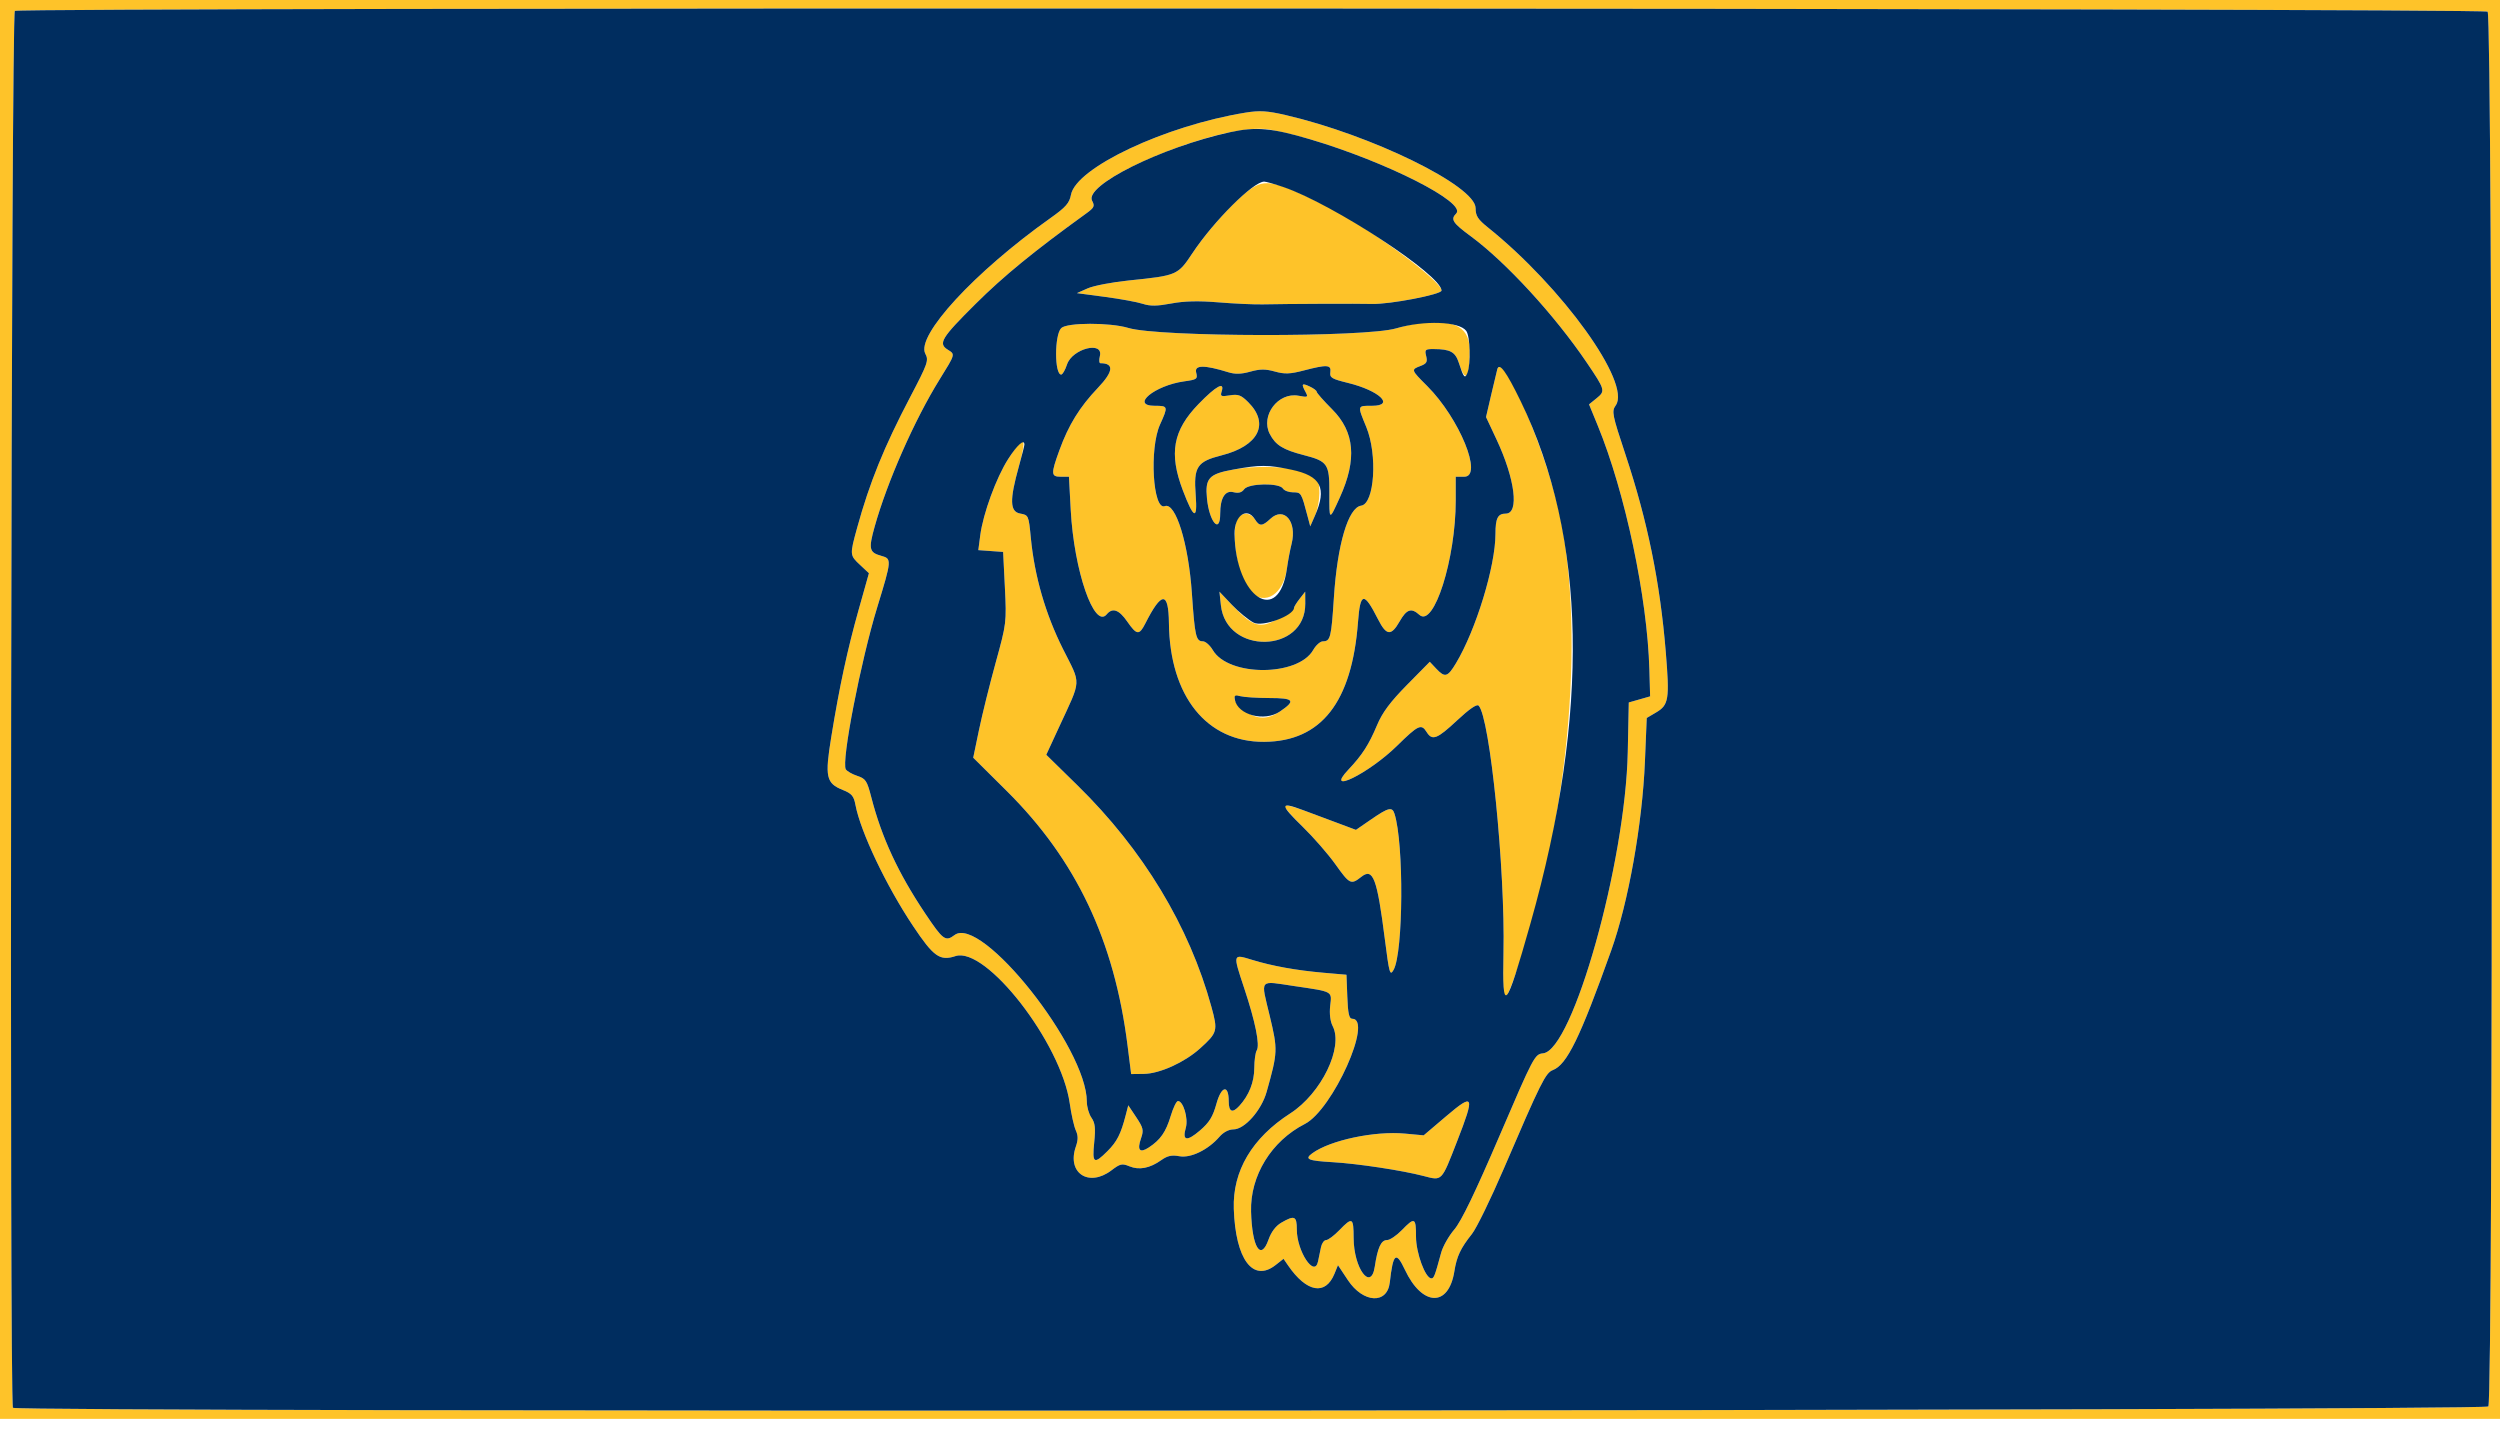 <svg id="svg" version="1.1" width="400" height="230" xmlns="http://www.w3.org/2000/svg" xmlns:xlink="http://www.w3.org/1999/xlink" style="display: block;"><g id="svgg"><path id="path0" d="M0.000 113.507 L 0.000 227.015 200.000 227.015 L 400.000 227.015 400.000 113.507 L 400.000 0.000 200.000 0.000 L 0.000 0.000 0.000 113.507 M398.020 1.868 C 398.835 2.545,398.947 224.052,398.133 225.033 C 397.525 225.766,2.527 225.981,2.074 225.249 C 1.487 224.299,1.786 2.116,2.375 1.743 C 3.313 1.151,397.305 1.275,398.020 1.868 M199.319 18.014 C 186.460 20.094,172.170 26.814,171.354 31.165 C 171.104 32.497,170.529 33.150,168.074 34.892 C 155.946 43.493,146.513 53.723,148.054 56.602 C 148.620 57.660,148.448 58.154,145.651 63.491 C 141.438 71.528,139.142 77.184,137.144 84.440 C 135.945 88.795,135.948 88.836,137.619 90.396 L 139.028 91.713 137.399 97.502 C 135.575 103.984,134.336 109.731,133.005 117.893 C 131.956 124.322,132.174 125.325,134.853 126.397 C 136.269 126.963,136.605 127.358,136.869 128.767 C 137.677 133.072,141.789 141.721,146.094 148.168 C 149.370 153.075,150.387 153.798,152.863 152.981 C 157.747 151.369,169.787 166.874,171.158 176.539 C 171.406 178.290,171.842 180.234,172.127 180.859 C 172.512 181.704,172.514 182.371,172.134 183.460 C 170.662 187.683,174.202 190.026,177.850 187.243 C 179.232 186.189,179.537 186.123,180.722 186.614 C 182.270 187.255,183.981 186.921,185.806 185.621 C 186.795 184.917,187.484 184.768,188.700 184.997 C 190.506 185.335,193.306 183.976,195.116 181.882 C 195.737 181.164,196.607 180.704,197.343 180.704 C 199.136 180.704,201.831 177.661,202.663 174.696 C 204.449 168.337,204.463 167.999,203.162 162.559 C 201.706 156.472,201.338 156.921,207.086 157.772 C 213.375 158.702,213.099 158.550,212.828 160.947 C 212.687 162.197,212.838 163.424,213.224 164.169 C 214.989 167.571,211.412 174.942,206.446 178.139 C 200.326 182.078,197.202 187.359,197.406 193.417 C 197.679 201.500,200.475 205.257,204.096 202.408 L 205.364 201.411 206.087 202.466 C 209.052 206.793,212.073 207.338,213.514 203.807 L 214.075 202.432 215.664 204.825 C 218.118 208.519,221.971 208.721,222.370 205.176 C 222.894 200.516,223.358 200.127,224.781 203.153 C 227.558 209.063,231.781 209.197,232.700 203.405 C 233.079 201.021,233.693 199.716,235.513 197.432 C 236.241 196.520,238.532 191.820,240.606 186.990 C 246.534 173.179,247.288 171.661,248.447 171.218 C 250.705 170.354,252.791 166.084,257.787 152.100 C 260.543 144.382,262.774 131.873,263.191 121.797 L 263.478 114.876 264.982 113.989 C 267.001 112.797,267.146 111.893,266.526 104.333 C 265.613 93.187,263.618 83.402,260.094 72.782 C 257.935 66.278,257.845 65.823,258.527 64.849 C 261.021 61.289,249.966 45.926,238.025 36.355 C 236.452 35.094,236.095 34.529,236.095 33.300 C 236.095 29.746,219.435 21.588,205.675 18.403 C 202.762 17.729,201.542 17.655,199.319 18.014 M209.567 22.271 C 221.862 25.908,234.716 32.434,232.989 34.162 C 232.055 35.096,232.412 35.656,235.301 37.784 C 240.945 41.941,248.747 50.436,253.872 58.004 C 256.838 62.383,256.887 62.559,255.452 63.722 L 254.245 64.699 255.643 68.104 C 260.020 78.773,263.580 95.598,263.899 107.128 L 264.018 111.418 262.312 111.906 L 260.605 112.393 260.442 120.328 C 260.080 138.016,251.638 168.052,246.894 168.533 C 245.559 168.669,245.392 168.984,239.913 181.754 C 236.019 190.832,233.808 195.412,232.691 196.716 C 231.806 197.751,230.858 199.423,230.584 200.433 C 229.576 204.151,229.428 204.540,229.020 204.540 C 228.059 204.540,226.561 200.470,226.561 197.861 C 226.561 194.792,226.351 194.696,224.291 196.822 C 223.443 197.696,222.377 198.411,221.920 198.411 C 220.972 198.411,220.420 199.611,219.961 202.672 C 219.359 206.689,216.592 202.924,216.580 198.070 C 216.571 194.783,216.380 194.678,214.302 196.822 C 213.455 197.696,212.499 198.411,212.178 198.411 C 211.858 198.411,211.489 198.922,211.359 199.546 C 211.230 200.170,211.014 201.206,210.880 201.848 C 210.329 204.488,207.491 200.198,207.491 196.726 C 207.491 194.554,207.128 194.396,204.994 195.638 C 204.124 196.145,203.391 197.117,202.964 198.333 C 201.729 201.846,200.330 199.597,200.171 193.847 C 200.013 188.115,203.421 182.567,208.778 179.834 C 213.226 177.565,219.766 162.997,216.337 162.997 C 215.859 162.997,215.669 162.127,215.570 159.478 L 215.437 155.959 211.805 155.643 C 207.411 155.260,203.536 154.561,200.346 153.578 C 197.224 152.616,197.235 152.580,199.052 158.050 C 200.867 163.514,201.615 167.221,201.074 168.074 C 200.866 168.403,200.692 169.653,200.688 170.851 C 200.681 173.129,199.851 175.238,198.292 176.944 C 197.176 178.164,196.595 177.907,196.595 176.192 C 196.595 173.489,195.430 173.718,194.635 176.578 C 194.046 178.698,193.494 179.593,191.978 180.891 C 189.873 182.692,189.128 182.537,189.735 180.422 C 190.154 178.963,189.326 176.163,188.476 176.163 C 188.232 176.163,187.710 177.236,187.316 178.547 C 186.540 181.126,185.671 182.375,183.802 183.600 C 182.342 184.557,181.905 184.024,182.575 182.102 C 183.016 180.838,182.926 180.451,181.799 178.758 L 180.524 176.844 180.112 178.434 C 179.334 181.444,178.717 182.661,177.200 184.177 C 175.026 186.351,174.729 186.157,175.074 182.793 C 175.309 180.492,175.218 179.668,174.632 178.833 C 174.226 178.252,173.893 177.093,173.893 176.256 C 173.893 167.627,157.008 146.367,152.728 149.608 C 151.277 150.706,150.883 150.414,148.008 146.116 C 143.701 139.677,141.072 134.007,139.415 127.582 C 138.726 124.912,138.512 124.584,137.166 124.142 C 136.348 123.873,135.522 123.399,135.330 123.090 C 134.587 121.887,137.709 105.803,140.372 97.117 C 142.681 89.582,142.696 89.396,141.015 88.936 C 139.070 88.404,138.942 87.848,139.941 84.279 C 141.953 77.088,146.323 67.182,150.340 60.705 C 152.877 56.615,152.852 56.704,151.646 55.951 C 150.070 54.967,150.605 54.083,156.073 48.645 C 160.573 44.169,165.442 40.187,173.782 34.162 C 175.081 33.224,175.197 32.976,174.739 32.120 C 173.029 28.924,194.371 20.026,202.302 20.628 C 203.569 20.724,206.838 21.464,209.567 22.271 M199.955 30.345 C 197.449 32.166,193.224 36.848,190.804 40.487 C 188.438 44.046,188.363 44.078,180.614 44.873 C 177.942 45.147,174.979 45.716,174.030 46.137 L 172.304 46.903 176.795 47.501 C 179.264 47.830,181.986 48.330,182.842 48.612 C 184.020 49.001,185.125 48.989,187.385 48.563 C 189.480 48.167,191.740 48.112,194.958 48.378 C 197.482 48.587,200.670 48.732,202.043 48.701 C 205.827 48.615,217.467 48.568,219.523 48.631 C 222.321 48.716,230.647 47.116,230.647 46.493 C 230.647 44.927,218.809 36.261,212.040 32.873 C 204.139 28.917,202.415 28.557,199.955 30.345 M227.242 51.668 C 226.493 51.742,224.756 52.134,223.383 52.539 C 218.440 53.997,185.416 53.946,180.547 52.473 C 177.587 51.577,170.698 51.594,169.794 52.499 C 168.705 53.589,168.703 59.932,169.792 59.932 C 170.011 59.932,170.431 59.204,170.724 58.315 C 171.561 55.780,176.600 54.500,175.977 56.981 C 175.820 57.605,175.861 58.116,176.068 58.116 C 178.290 58.116,178.157 59.437,175.672 62.048 C 172.732 65.137,170.977 67.981,169.502 72.044 C 168.123 75.842,168.148 76.277,169.737 76.277 L 171.030 76.277 171.317 81.614 C 171.837 91.299,175.079 100.698,177.072 98.297 C 177.999 97.179,179.041 97.544,180.359 99.450 C 181.869 101.632,182.279 101.678,183.243 99.773 C 185.864 94.591,186.969 94.573,187.028 99.711 C 187.163 111.397,193.074 118.760,202.270 118.696 C 211.397 118.632,216.307 112.363,217.280 99.530 C 217.645 94.713,218.227 94.634,220.488 99.092 C 221.822 101.723,222.587 101.799,223.936 99.436 C 225.066 97.458,225.812 97.209,227.107 98.381 C 229.419 100.474,232.917 89.455,232.917 80.077 L 232.917 76.277 234.279 76.277 C 237.332 76.277,233.515 66.930,228.355 61.769 C 225.742 59.156,225.737 59.142,227.289 58.552 C 228.259 58.183,228.421 57.899,228.189 56.974 C 227.930 55.944,228.035 55.846,229.390 55.852 C 232.047 55.863,232.848 56.300,233.411 58.050 C 234.462 61.313,235.100 60.663,235.155 56.273 C 235.204 52.402,232.966 51.099,227.242 51.668 M196.520 59.558 C 197.617 59.898,198.588 59.873,200.039 59.467 C 201.601 59.030,202.469 59.025,203.973 59.444 C 205.551 59.885,206.395 59.854,208.608 59.276 C 212.342 58.301,213.029 58.347,212.855 59.556 C 212.730 60.423,213.069 60.629,215.676 61.268 C 220.704 62.502,223.254 64.926,219.523 64.926 C 217.134 64.926,217.162 64.824,218.607 68.331 C 220.431 72.760,219.922 80.599,217.791 80.903 C 215.718 81.199,213.974 87.085,213.420 95.655 C 213.007 102.036,212.862 102.609,211.664 102.614 C 211.242 102.615,210.544 103.236,210.113 103.993 C 207.685 108.261,196.569 108.279,194.052 104.019 C 193.595 103.244,192.878 102.611,192.459 102.611 C 191.357 102.611,191.174 101.811,190.704 94.943 C 190.156 86.939,188.102 80.320,186.372 80.984 C 184.460 81.718,183.873 71.758,185.604 67.933 C 186.929 65.006,186.906 64.926,184.757 64.926 C 180.808 64.926,184.736 61.674,189.477 61.017 C 191.524 60.734,191.649 60.641,191.387 59.599 C 191.082 58.384,192.698 58.371,196.520 59.558 M239.565 59.086 C 239.470 59.426,239.026 61.286,238.578 63.217 L 237.763 66.730 239.444 70.314 C 242.415 76.644,243.106 82.179,240.925 82.179 C 239.646 82.179,239.274 82.914,239.274 85.437 C 239.274 90.590,236.152 100.803,232.949 106.129 C 231.611 108.354,231.188 108.467,229.785 106.973 L 228.764 105.886 225.125 109.579 C 222.441 112.303,221.185 113.989,220.339 116.001 C 219.008 119.168,217.960 120.795,215.736 123.147 C 211.809 127.300,218.995 123.782,223.522 119.335 C 226.940 115.978,227.410 115.760,228.271 117.140 C 229.157 118.557,229.939 118.255,233.148 115.253 C 235.074 113.451,236.292 112.614,236.575 112.897 C 238.381 114.704,240.848 139.160,240.559 152.402 C 240.390 160.134,240.605 160.942,241.903 157.466 C 250.749 133.796,253.919 101.902,249.430 81.761 C 247.144 71.506,240.416 56.042,239.565 59.086 M208.400 61.561 C 208.400 61.697,208.617 62.215,208.884 62.712 C 209.335 63.556,209.261 63.597,207.770 63.317 C 204.506 62.705,201.645 66.502,203.162 69.434 C 204.084 71.218,205.276 71.960,208.586 72.813 C 212.432 73.804,212.716 74.218,212.697 78.793 C 212.677 83.412,212.649 83.400,214.383 79.576 C 217.145 73.486,216.755 69.096,213.130 65.472 C 211.777 64.119,210.670 62.862,210.670 62.680 C 210.670 62.497,210.159 62.115,209.535 61.831 C 208.910 61.546,208.400 61.425,208.400 61.561 M191.775 64.635 C 187.670 68.863,187.002 72.530,189.255 78.459 C 191.009 83.074,191.623 83.297,191.310 79.205 C 190.966 74.687,191.508 73.857,195.460 72.856 C 201.386 71.355,203.171 67.801,199.729 64.358 C 198.579 63.208,198.123 63.038,196.778 63.256 C 195.356 63.487,195.217 63.421,195.468 62.631 C 195.994 60.972,194.594 61.732,191.775 64.635 M161.312 73.439 C 159.403 76.416,157.287 82.198,156.837 85.669 L 156.531 88.024 158.515 88.166 L 160.499 88.309 160.781 93.984 C 161.058 99.575,161.036 99.754,159.310 106.016 C 158.346 109.512,157.142 114.366,156.636 116.803 L 155.715 121.234 161.084 126.565 C 172.184 137.585,178.297 150.472,180.412 167.310 L 180.982 171.850 183.000 171.826 C 185.547 171.795,189.528 169.992,192.019 167.742 C 194.800 165.230,194.880 164.938,193.835 161.122 C 190.288 148.173,182.902 135.958,172.386 125.649 L 167.403 120.765 169.447 116.342 C 173.072 108.493,173.011 109.685,170.085 103.854 C 167.284 98.272,165.517 92.163,164.932 86.042 C 164.591 82.467,164.566 82.410,163.224 82.168 C 161.573 81.870,161.520 80.012,163.011 74.659 C 164.378 69.751,163.897 69.406,161.312 73.439 M197.316 75.130 C 193.420 75.834,192.797 76.519,193.114 79.757 C 193.484 83.544,195.233 85.546,195.233 82.182 C 195.233 79.692,196.012 78.416,197.331 78.747 C 198.161 78.956,198.671 78.818,199.065 78.280 C 199.770 77.316,204.686 77.228,205.271 78.170 C 205.477 78.502,206.208 78.774,206.895 78.774 C 208.191 78.774,208.211 78.808,209.219 82.633 L 209.638 84.222 210.381 82.534 C 211.276 80.500,211.355 77.035,210.522 76.343 C 208.698 74.829,202.256 74.237,197.316 75.130 M197.973 83.058 C 196.824 85.205,198.195 93.228,199.973 94.757 C 202.498 96.929,205.343 95.091,205.916 90.917 C 206.079 89.732,206.413 87.969,206.659 86.999 C 207.558 83.448,205.439 80.964,203.258 83.012 C 201.962 84.230,201.508 84.244,200.786 83.087 C 200.065 81.933,198.583 81.917,197.973 83.058 M195.344 96.849 C 196.209 104.809,208.886 104.555,208.843 96.579 L 208.833 94.665 207.946 95.800 C 207.457 96.425,207.053 97.074,207.048 97.243 C 207.042 97.411,205.923 98.188,204.560 98.967 C 201.591 100.666,200.494 100.342,197.099 96.765 L 195.106 94.665 195.344 96.849 M203.103 111.685 C 207.063 111.692,207.372 112.091,204.779 113.848 C 202.861 115.147,201.220 115.142,199.276 113.832 C 197.376 112.552,196.855 110.958,198.479 111.393 C 199.066 111.550,201.146 111.682,203.103 111.685 M205.481 128.892 C 205.372 129.068,206.694 130.589,208.419 132.273 C 210.144 133.956,212.498 136.654,213.650 138.268 C 215.967 141.516,216.148 141.603,217.827 140.282 C 219.693 138.814,220.336 140.528,221.576 150.284 C 222.276 155.790,222.396 156.208,222.978 155.171 C 224.537 152.394,224.640 134.983,223.125 130.212 C 222.756 129.047,222.170 129.185,219.406 131.089 L 216.951 132.779 214.151 131.732 C 212.611 131.156,210.074 130.209,208.515 129.628 C 206.955 129.048,205.589 128.716,205.481 128.892 M231.375 178.606 L 227.789 181.654 224.791 181.375 C 219.936 180.923,212.822 182.435,209.962 184.526 C 208.675 185.467,209.250 185.720,213.198 185.949 C 217.224 186.183,224.297 187.255,227.760 188.156 C 230.772 188.941,230.602 189.115,233.114 182.667 C 236.024 175.196,235.854 174.799,231.375 178.606 " stroke="none" fill="#fec329" fill-rule="evenodd"></path><path id="path1" d="M2.375 1.743 C 1.786 2.116,1.487 224.299,2.074 225.249 C 2.527 225.981,397.525 225.766,398.133 225.033 C 398.947 224.052,398.835 2.545,398.020 1.868 C 397.305 1.275,3.313 1.151,2.375 1.743 M205.675 18.403 C 219.435 21.588,236.095 29.746,236.095 33.300 C 236.095 34.529,236.452 35.094,238.025 36.355 C 249.966 45.926,261.021 61.289,258.527 64.849 C 257.845 65.823,257.935 66.278,260.094 72.782 C 263.618 83.402,265.613 93.187,266.526 104.333 C 267.146 111.893,267.001 112.797,264.982 113.989 L 263.478 114.876 263.191 121.797 C 262.774 131.873,260.543 144.382,257.787 152.100 C 252.791 166.084,250.705 170.354,248.447 171.218 C 247.288 171.661,246.534 173.179,240.606 186.990 C 238.532 191.820,236.241 196.520,235.513 197.432 C 233.693 199.716,233.079 201.021,232.700 203.405 C 231.781 209.197,227.558 209.063,224.781 203.153 C 223.358 200.127,222.894 200.516,222.370 205.176 C 221.971 208.721,218.118 208.519,215.664 204.825 L 214.075 202.432 213.514 203.807 C 212.073 207.338,209.052 206.793,206.087 202.466 L 205.364 201.411 204.096 202.408 C 200.475 205.257,197.679 201.500,197.406 193.417 C 197.202 187.359,200.326 182.078,206.446 178.139 C 211.412 174.942,214.989 167.571,213.224 164.169 C 212.838 163.424,212.687 162.197,212.828 160.947 C 213.099 158.550,213.375 158.702,207.086 157.772 C 201.338 156.921,201.706 156.472,203.162 162.559 C 204.463 167.999,204.449 168.337,202.663 174.696 C 201.831 177.661,199.136 180.704,197.343 180.704 C 196.607 180.704,195.737 181.164,195.116 181.882 C 193.306 183.976,190.506 185.335,188.700 184.997 C 187.484 184.768,186.795 184.917,185.806 185.621 C 183.981 186.921,182.270 187.255,180.722 186.614 C 179.537 186.123,179.232 186.189,177.850 187.243 C 174.202 190.026,170.662 187.683,172.134 183.460 C 172.514 182.371,172.512 181.704,172.127 180.859 C 171.842 180.234,171.406 178.290,171.158 176.539 C 169.787 166.874,157.747 151.369,152.863 152.981 C 150.387 153.798,149.370 153.075,146.094 148.168 C 141.789 141.721,137.677 133.072,136.869 128.767 C 136.605 127.358,136.269 126.963,134.853 126.397 C 132.174 125.325,131.956 124.322,133.005 117.893 C 134.336 109.731,135.575 103.984,137.399 97.502 L 139.028 91.713 137.619 90.396 C 135.948 88.836,135.945 88.795,137.144 84.440 C 139.142 77.184,141.438 71.528,145.651 63.491 C 148.448 58.154,148.620 57.660,148.054 56.602 C 146.513 53.723,155.946 43.493,168.074 34.892 C 170.529 33.150,171.104 32.497,171.354 31.165 C 172.170 26.814,186.460 20.094,199.319 18.014 C 201.542 17.655,202.762 17.729,205.675 18.403 M196.822 21.149 C 185.815 23.558,173.446 29.704,174.739 32.120 C 175.197 32.976,175.081 33.224,173.782 34.162 C 165.442 40.187,160.573 44.169,156.073 48.645 C 150.605 54.083,150.070 54.967,151.646 55.951 C 152.852 56.704,152.877 56.615,150.340 60.705 C 146.323 67.182,141.953 77.088,139.941 84.279 C 138.942 87.848,139.070 88.404,141.015 88.936 C 142.696 89.396,142.681 89.582,140.372 97.117 C 137.709 105.803,134.587 121.887,135.330 123.090 C 135.522 123.399,136.348 123.873,137.166 124.142 C 138.512 124.584,138.726 124.912,139.415 127.582 C 141.072 134.007,143.701 139.677,148.008 146.116 C 150.883 150.414,151.277 150.706,152.728 149.608 C 157.008 146.367,173.893 167.627,173.893 176.256 C 173.893 177.093,174.226 178.252,174.632 178.833 C 175.218 179.668,175.309 180.492,175.074 182.793 C 174.729 186.157,175.026 186.351,177.200 184.177 C 178.717 182.661,179.334 181.444,180.112 178.434 L 180.524 176.844 181.799 178.758 C 182.926 180.451,183.016 180.838,182.575 182.102 C 181.905 184.024,182.342 184.557,183.802 183.600 C 185.671 182.375,186.540 181.126,187.316 178.547 C 187.710 177.236,188.232 176.163,188.476 176.163 C 189.326 176.163,190.154 178.963,189.735 180.422 C 189.128 182.537,189.873 182.692,191.978 180.891 C 193.494 179.593,194.046 178.698,194.635 176.578 C 195.430 173.718,196.595 173.489,196.595 176.192 C 196.595 177.907,197.176 178.164,198.292 176.944 C 199.851 175.238,200.681 173.129,200.688 170.851 C 200.692 169.653,200.866 168.403,201.074 168.074 C 201.615 167.221,200.867 163.514,199.052 158.050 C 197.235 152.580,197.224 152.616,200.346 153.578 C 203.536 154.561,207.411 155.260,211.805 155.643 L 215.437 155.959 215.570 159.478 C 215.669 162.127,215.859 162.997,216.337 162.997 C 219.766 162.997,213.226 177.565,208.778 179.834 C 203.421 182.567,200.013 188.115,200.171 193.847 C 200.330 199.597,201.729 201.846,202.964 198.333 C 203.391 197.117,204.124 196.145,204.994 195.638 C 207.128 194.396,207.491 194.554,207.491 196.726 C 207.491 200.198,210.329 204.488,210.880 201.848 C 211.014 201.206,211.230 200.170,211.359 199.546 C 211.489 198.922,211.858 198.411,212.178 198.411 C 212.499 198.411,213.455 197.696,214.302 196.822 C 216.380 194.678,216.571 194.783,216.580 198.070 C 216.592 202.924,219.359 206.689,219.961 202.672 C 220.420 199.611,220.972 198.411,221.920 198.411 C 222.377 198.411,223.443 197.696,224.291 196.822 C 226.351 194.696,226.561 194.792,226.561 197.861 C 226.561 200.470,228.059 204.540,229.020 204.540 C 229.428 204.540,229.576 204.151,230.584 200.433 C 230.858 199.423,231.806 197.751,232.691 196.716 C 233.808 195.412,236.019 190.832,239.913 181.754 C 245.392 168.984,245.559 168.669,246.894 168.533 C 251.638 168.052,260.080 138.016,260.442 120.328 L 260.605 112.393 262.312 111.906 L 264.018 111.418 263.899 107.128 C 263.580 95.598,260.020 78.773,255.643 68.104 L 254.245 64.699 255.452 63.722 C 256.887 62.559,256.838 62.383,253.872 58.004 C 248.747 50.436,240.945 41.941,235.301 37.784 C 232.412 35.656,232.055 35.096,232.989 34.162 C 234.716 32.434,221.862 25.908,209.567 22.271 C 203.494 20.474,200.933 20.249,196.822 21.149 M205.384 29.944 C 213.313 32.672,230.647 44.027,230.647 46.493 C 230.647 47.116,222.321 48.716,219.523 48.631 C 217.467 48.568,205.827 48.615,202.043 48.701 C 200.670 48.732,197.482 48.587,194.958 48.378 C 191.740 48.112,189.480 48.167,187.385 48.563 C 185.125 48.989,184.020 49.001,182.842 48.612 C 181.986 48.330,179.264 47.830,176.795 47.501 L 172.304 46.903 174.030 46.137 C 174.979 45.716,177.942 45.147,180.614 44.873 C 188.363 44.078,188.438 44.046,190.804 40.487 C 194.226 35.341,200.528 29.058,202.267 29.058 C 202.565 29.058,203.968 29.457,205.384 29.944 M234.598 52.942 C 235.230 53.808,235.349 58.220,234.780 59.675 C 234.391 60.668,234.170 60.406,233.411 58.050 C 232.848 56.300,232.047 55.863,229.390 55.852 C 228.035 55.846,227.930 55.944,228.189 56.974 C 228.421 57.899,228.259 58.183,227.289 58.552 C 225.737 59.142,225.742 59.156,228.355 61.769 C 233.515 66.930,237.332 76.277,234.279 76.277 L 232.917 76.277 232.917 80.077 C 232.917 89.455,229.419 100.474,227.107 98.381 C 225.812 97.209,225.066 97.458,223.936 99.436 C 222.587 101.799,221.822 101.723,220.488 99.092 C 218.227 94.634,217.645 94.713,217.280 99.530 C 216.307 112.363,211.397 118.632,202.270 118.696 C 193.074 118.760,187.163 111.397,187.028 99.711 C 186.969 94.573,185.864 94.591,183.243 99.773 C 182.279 101.678,181.869 101.632,180.359 99.450 C 179.041 97.544,177.999 97.179,177.072 98.297 C 175.079 100.698,171.837 91.299,171.317 81.614 L 171.030 76.277 169.737 76.277 C 168.148 76.277,168.123 75.842,169.502 72.044 C 170.977 67.981,172.732 65.137,175.672 62.048 C 178.157 59.437,178.290 58.116,176.068 58.116 C 175.861 58.116,175.820 57.605,175.977 56.981 C 176.600 54.500,171.561 55.780,170.724 58.315 C 170.431 59.204,170.011 59.932,169.792 59.932 C 168.703 59.932,168.705 53.589,169.794 52.499 C 170.698 51.594,177.587 51.577,180.547 52.473 C 185.416 53.946,218.440 53.997,223.383 52.539 C 227.857 51.219,233.486 51.422,234.598 52.942 M191.387 59.599 C 191.649 60.641,191.524 60.734,189.477 61.017 C 184.736 61.674,180.808 64.926,184.757 64.926 C 186.906 64.926,186.929 65.006,185.604 67.933 C 183.873 71.758,184.460 81.718,186.372 80.984 C 188.102 80.320,190.156 86.939,190.704 94.943 C 191.174 101.811,191.357 102.611,192.459 102.611 C 192.878 102.611,193.595 103.244,194.052 104.019 C 196.569 108.279,207.685 108.261,210.113 103.993 C 210.544 103.236,211.242 102.615,211.664 102.614 C 212.862 102.609,213.007 102.036,213.420 95.655 C 213.974 87.085,215.718 81.199,217.791 80.903 C 219.922 80.599,220.431 72.760,218.607 68.331 C 217.162 64.824,217.134 64.926,219.523 64.926 C 223.254 64.926,220.704 62.502,215.676 61.268 C 213.069 60.629,212.730 60.423,212.855 59.556 C 213.029 58.347,212.342 58.301,208.608 59.276 C 206.395 59.854,205.551 59.885,203.973 59.444 C 202.469 59.025,201.601 59.030,200.039 59.467 C 198.588 59.873,197.617 59.898,196.520 59.558 C 192.698 58.371,191.082 58.384,191.387 59.599 M243.297 64.174 C 253.879 85.962,254.407 114.124,244.865 147.787 C 240.871 161.875,240.340 162.445,240.559 152.402 C 240.848 139.160,238.381 114.704,236.575 112.897 C 236.292 112.614,235.074 113.451,233.148 115.253 C 229.939 118.255,229.157 118.557,228.271 117.140 C 227.410 115.760,226.940 115.978,223.522 119.335 C 218.995 123.782,211.809 127.300,215.736 123.147 C 217.960 120.795,219.008 119.168,220.339 116.001 C 221.185 113.989,222.441 112.303,225.125 109.579 L 228.764 105.886 229.785 106.973 C 231.188 108.467,231.611 108.354,232.949 106.129 C 236.152 100.803,239.274 90.590,239.274 85.437 C 239.274 82.914,239.646 82.179,240.925 82.179 C 243.106 82.179,242.415 76.644,239.444 70.314 L 237.763 66.730 238.578 63.217 C 239.026 61.286,239.470 59.426,239.565 59.086 C 239.890 57.925,240.991 59.426,243.297 64.174 M210.670 62.680 C 210.670 62.862,211.777 64.119,213.130 65.472 C 216.755 69.096,217.145 73.486,214.383 79.576 C 212.649 83.400,212.677 83.412,212.697 78.793 C 212.716 74.218,212.432 73.804,208.586 72.813 C 205.276 71.960,204.084 71.218,203.162 69.434 C 201.645 66.502,204.506 62.705,207.770 63.317 C 209.261 63.597,209.335 63.556,208.884 62.712 C 208.176 61.389,208.274 61.256,209.535 61.831 C 210.159 62.115,210.670 62.497,210.670 62.680 M195.468 62.631 C 195.217 63.421,195.356 63.487,196.778 63.256 C 198.123 63.038,198.579 63.208,199.729 64.358 C 203.171 67.801,201.386 71.355,195.460 72.856 C 191.508 73.857,190.966 74.687,191.310 79.205 C 191.623 83.297,191.009 83.074,189.255 78.459 C 187.002 72.530,187.670 68.863,191.775 64.635 C 194.594 61.732,195.994 60.972,195.468 62.631 M163.905 71.140 C 163.905 71.312,163.503 72.895,163.011 74.659 C 161.520 80.012,161.573 81.870,163.224 82.168 C 164.566 82.410,164.591 82.467,164.932 86.042 C 165.517 92.163,167.284 98.272,170.085 103.854 C 173.011 109.685,173.072 108.493,169.447 116.342 L 167.403 120.765 172.386 125.649 C 182.902 135.958,190.288 148.173,193.835 161.122 C 194.880 164.938,194.800 165.230,192.019 167.742 C 189.528 169.992,185.547 171.795,183.000 171.826 L 180.982 171.850 180.412 167.310 C 178.297 150.472,172.184 137.585,161.084 126.565 L 155.715 121.234 156.636 116.803 C 157.142 114.366,158.346 109.512,159.310 106.016 C 161.036 99.754,161.058 99.575,160.781 93.984 L 160.499 88.309 158.515 88.166 L 156.531 88.024 156.837 85.669 C 157.287 82.198,159.403 76.416,161.312 73.439 C 162.773 71.160,163.905 70.157,163.905 71.140 M206.633 75.152 C 211.372 76.149,212.346 78.069,210.381 82.534 L 209.638 84.222 209.219 82.633 C 208.211 78.808,208.191 78.774,206.895 78.774 C 206.208 78.774,205.477 78.502,205.271 78.170 C 204.686 77.228,199.770 77.316,199.065 78.280 C 198.671 78.818,198.161 78.956,197.331 78.747 C 196.012 78.416,195.233 79.692,195.233 82.182 C 195.233 85.546,193.484 83.544,193.114 79.757 C 192.797 76.519,193.420 75.834,197.316 75.130 C 201.623 74.351,202.840 74.354,206.633 75.152 M200.786 83.087 C 201.508 84.244,201.962 84.230,203.258 83.012 C 205.439 80.964,207.558 83.448,206.659 86.999 C 206.413 87.969,206.079 89.732,205.916 90.917 C 204.640 100.209,197.689 95.672,197.527 85.441 C 197.480 82.496,199.504 81.034,200.786 83.087 M200.587 99.625 C 202.023 100.354,207.006 98.517,207.048 97.243 C 207.053 97.074,207.457 96.425,207.946 95.800 L 208.833 94.665 208.843 96.579 C 208.886 104.555,196.209 104.809,195.344 96.849 L 195.106 94.665 197.099 96.765 C 198.195 97.920,199.765 99.207,200.587 99.625 M197.574 111.951 C 198.046 114.404,202.304 115.525,204.779 113.848 C 207.372 112.091,207.063 111.692,203.103 111.685 C 201.146 111.682,199.066 111.550,198.479 111.393 C 197.609 111.160,197.441 111.264,197.574 111.951 M214.151 131.732 L 216.951 132.779 219.406 131.089 C 222.170 129.185,222.756 129.047,223.125 130.212 C 224.640 134.983,224.537 152.394,222.978 155.171 C 222.396 156.208,222.276 155.790,221.576 150.284 C 220.336 140.528,219.693 138.814,217.827 140.282 C 216.148 141.603,215.967 141.516,213.650 138.268 C 212.498 136.654,210.144 133.956,208.419 132.273 C 204.708 128.650,204.724 128.217,208.515 129.628 C 210.074 130.209,212.611 131.156,214.151 131.732 M233.114 182.667 C 230.602 189.115,230.772 188.941,227.760 188.156 C 224.297 187.255,217.224 186.183,213.198 185.949 C 209.250 185.720,208.675 185.467,209.962 184.526 C 212.822 182.435,219.936 180.923,224.791 181.375 L 227.789 181.654 231.375 178.606 C 235.854 174.799,236.024 175.196,233.114 182.667 " stroke="none" fill="#002d5f" fill-rule="evenodd"></path></g></svg>